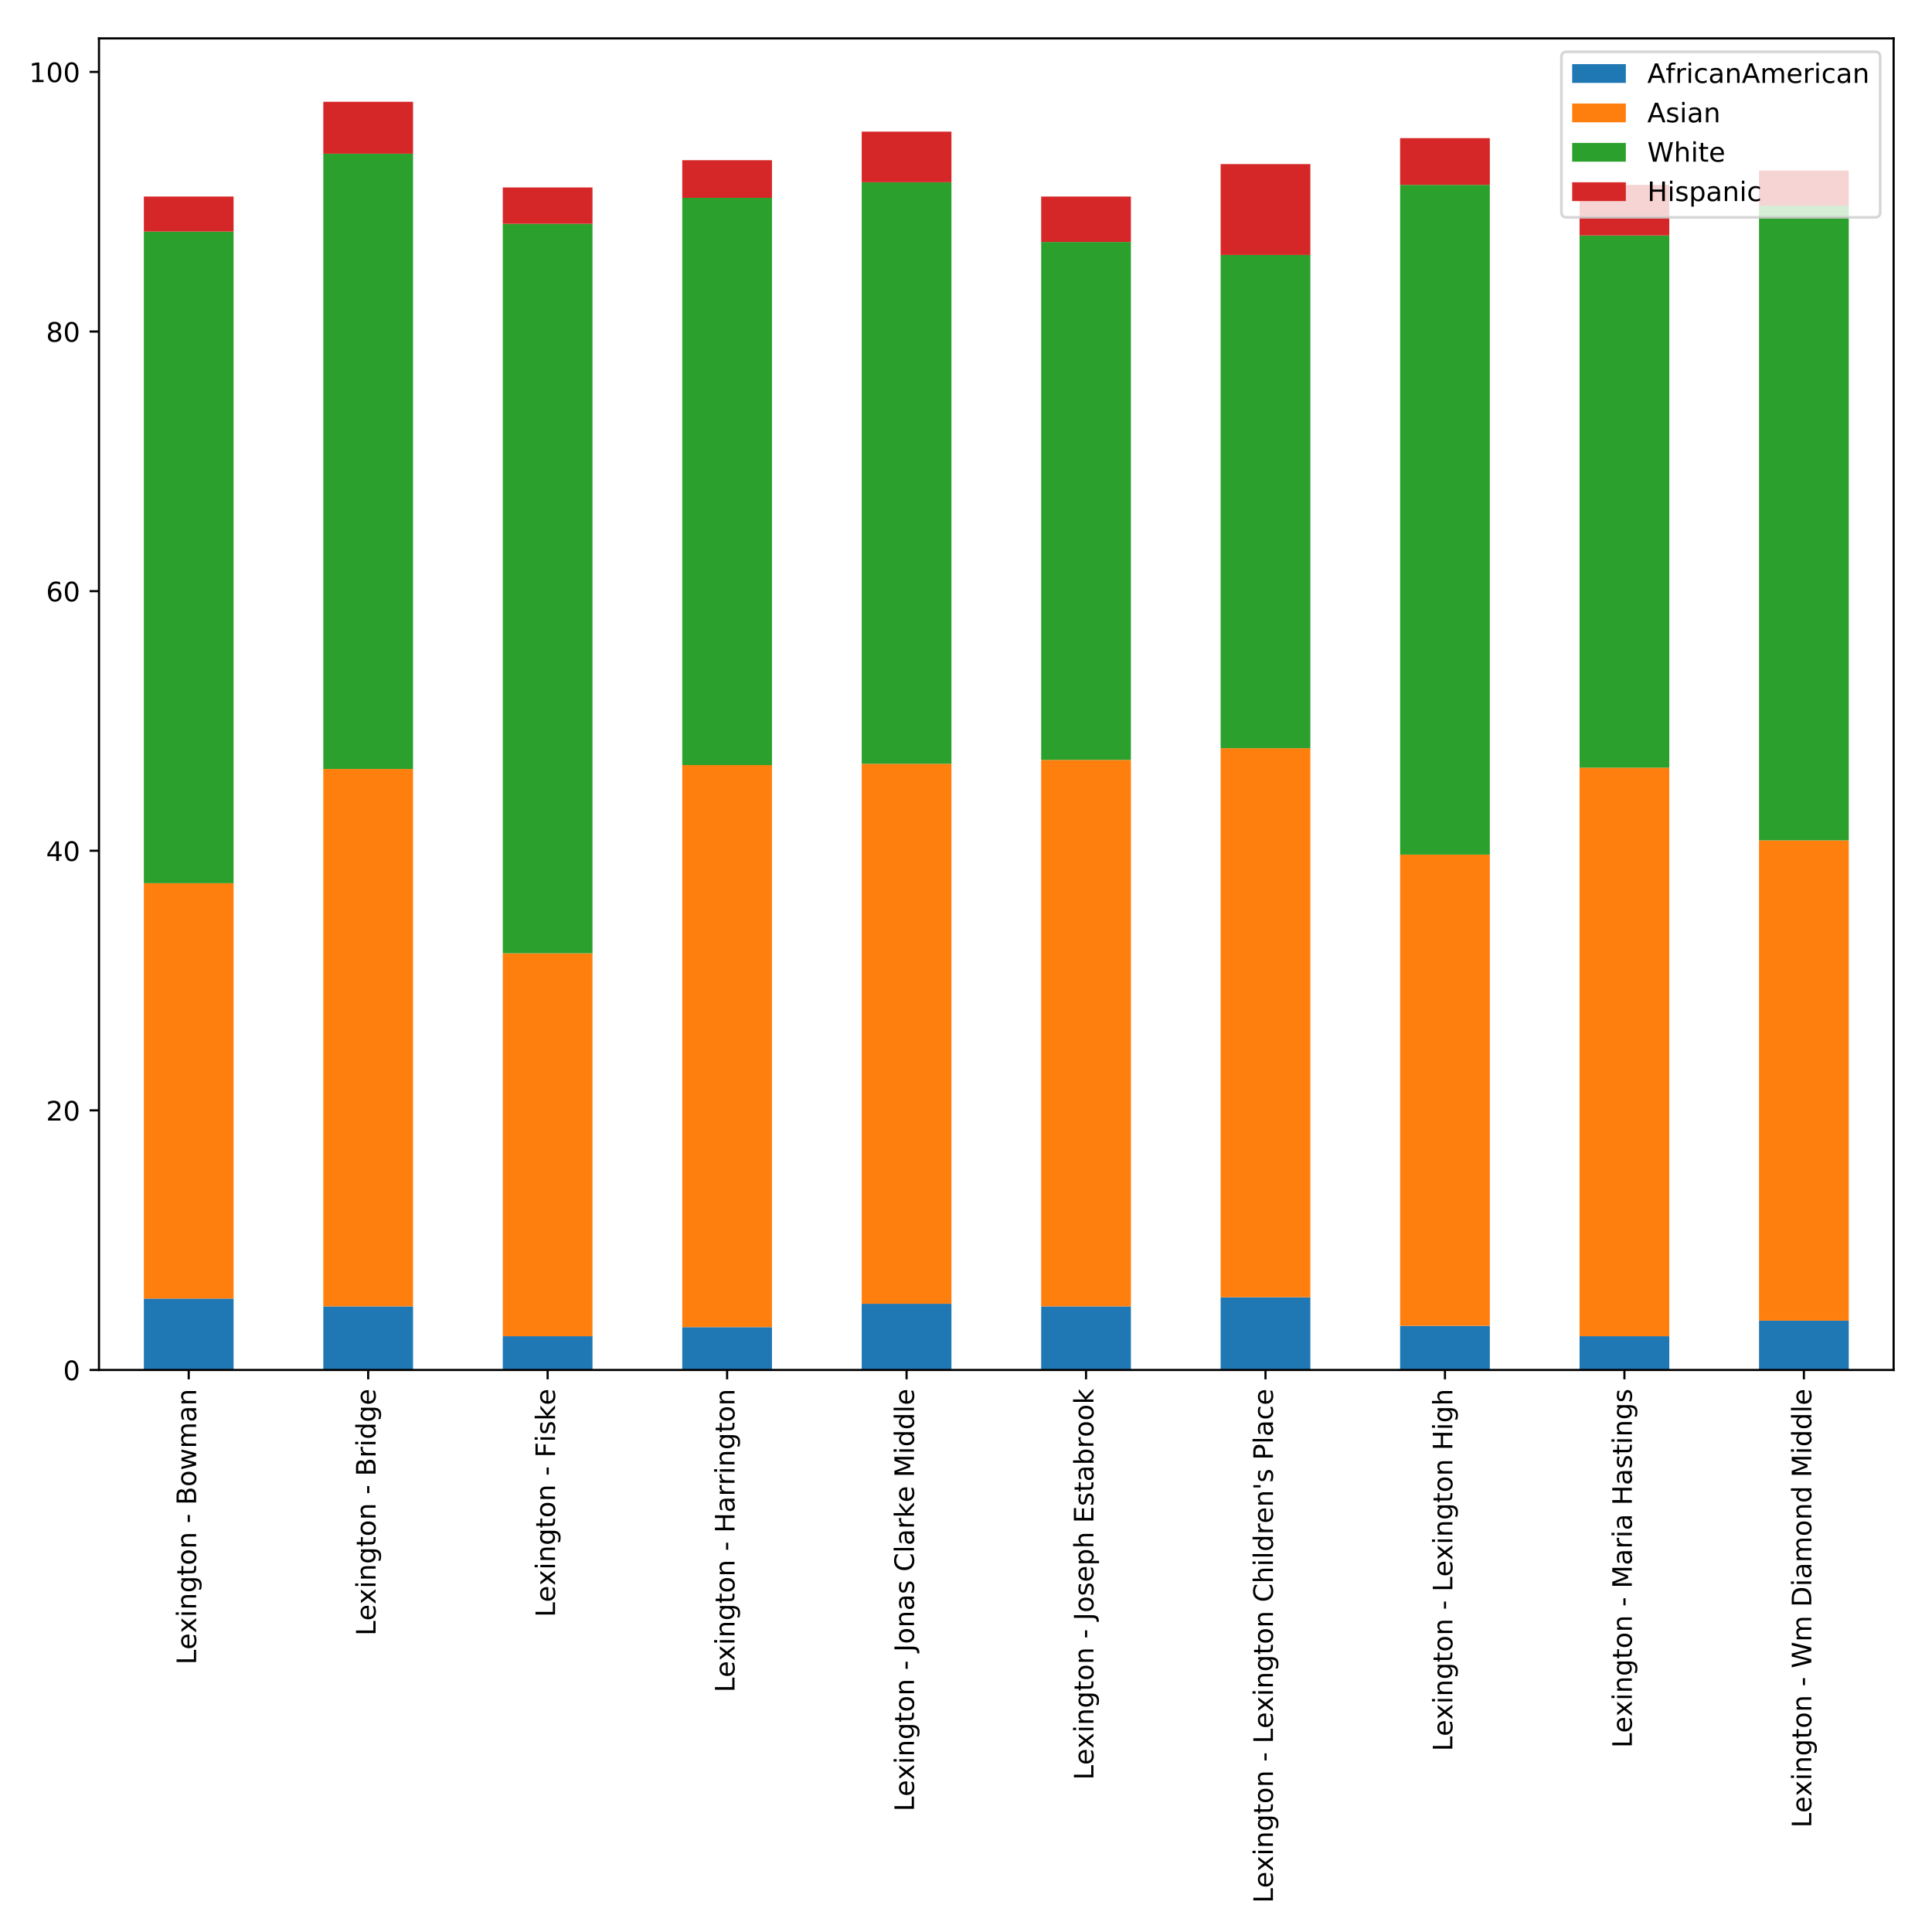 <?xml version="1.0" encoding="utf-8" standalone="no"?>
<!DOCTYPE svg PUBLIC "-//W3C//DTD SVG 1.1//EN"
  "http://www.w3.org/Graphics/SVG/1.1/DTD/svg11.dtd">
<!-- Created with matplotlib (http://matplotlib.org/) -->
<svg height="720pt" version="1.1" viewBox="0 0 720 720" width="720pt" xmlns="http://www.w3.org/2000/svg" xmlns:xlink="http://www.w3.org/1999/xlink">
 <defs>
  <style type="text/css">
*{stroke-linecap:butt;stroke-linejoin:round;}
  </style>
 </defs>
 <g id="figure_1">
  <g id="patch_1">
   <path d="M 0 720 
L 720 720 
L 720 0 
L 0 0 
z
" style="fill:#ffffff;"/>
  </g>
  <g id="axes_1">
   <g id="patch_2">
    <path d="M 36.888 510.548 
L 705.7 510.548 
L 705.7 14.3 
L 36.888 14.3 
z
" style="fill:#ffffff;"/>
   </g>
   <g id="patch_3">
    <path clip-path="url(#p487a355fcb)" d="M 53.608 510.548 
L 87.048 510.548 
L 87.048 483.943 
L 53.608 483.943 
z
" style="fill:#1f77b4;"/>
   </g>
   <g id="patch_4">
    <path clip-path="url(#p487a355fcb)" d="M 120.489 510.548 
L 153.93 510.548 
L 153.93 486.845 
L 120.489 486.845 
z
" style="fill:#1f77b4;"/>
   </g>
   <g id="patch_5">
    <path clip-path="url(#p487a355fcb)" d="M 187.37 510.548 
L 220.811 510.548 
L 220.811 497.971 
L 187.37 497.971 
z
" style="fill:#1f77b4;"/>
   </g>
   <g id="patch_6">
    <path clip-path="url(#p487a355fcb)" d="M 254.252 510.548 
L 287.692 510.548 
L 287.692 494.585 
L 254.252 494.585 
z
" style="fill:#1f77b4;"/>
   </g>
   <g id="patch_7">
    <path clip-path="url(#p487a355fcb)" d="M 321.133 510.548 
L 354.573 510.548 
L 354.573 485.878 
L 321.133 485.878 
z
" style="fill:#1f77b4;"/>
   </g>
   <g id="patch_8">
    <path clip-path="url(#p487a355fcb)" d="M 388.014 510.548 
L 421.455 510.548 
L 421.455 486.845 
L 388.014 486.845 
z
" style="fill:#1f77b4;"/>
   </g>
   <g id="patch_9">
    <path clip-path="url(#p487a355fcb)" d="M 454.895 510.548 
L 488.336 510.548 
L 488.336 483.459 
L 454.895 483.459 
z
" style="fill:#1f77b4;"/>
   </g>
   <g id="patch_10">
    <path clip-path="url(#p487a355fcb)" d="M 521.777 510.548 
L 555.217 510.548 
L 555.217 494.101 
L 521.777 494.101 
z
" style="fill:#1f77b4;"/>
   </g>
   <g id="patch_11">
    <path clip-path="url(#p487a355fcb)" d="M 588.658 510.548 
L 622.098 510.548 
L 622.098 497.971 
L 588.658 497.971 
z
" style="fill:#1f77b4;"/>
   </g>
   <g id="patch_12">
    <path clip-path="url(#p487a355fcb)" d="M 655.539 510.548 
L 688.98 510.548 
L 688.98 492.166 
L 655.539 492.166 
z
" style="fill:#1f77b4;"/>
   </g>
   <g id="patch_13">
    <path clip-path="url(#p487a355fcb)" d="M 53.608 483.943 
L 87.048 483.943 
L 87.048 329.145 
L 53.608 329.145 
z
" style="fill:#ff7f0e;"/>
   </g>
   <g id="patch_14">
    <path clip-path="url(#p487a355fcb)" d="M 120.489 486.845 
L 153.93 486.845 
L 153.93 286.575 
L 120.489 286.575 
z
" style="fill:#ff7f0e;"/>
   </g>
   <g id="patch_15">
    <path clip-path="url(#p487a355fcb)" d="M 187.37 497.971 
L 220.811 497.971 
L 220.811 355.267 
L 187.37 355.267 
z
" style="fill:#ff7f0e;"/>
   </g>
   <g id="patch_16">
    <path clip-path="url(#p487a355fcb)" d="M 254.252 494.585 
L 287.692 494.585 
L 287.692 285.124 
L 254.252 285.124 
z
" style="fill:#ff7f0e;"/>
   </g>
   <g id="patch_17">
    <path clip-path="url(#p487a355fcb)" d="M 321.133 485.878 
L 354.573 485.878 
L 354.573 284.64 
L 321.133 284.64 
z
" style="fill:#ff7f0e;"/>
   </g>
   <g id="patch_18">
    <path clip-path="url(#p487a355fcb)" d="M 388.014 486.845 
L 421.455 486.845 
L 421.455 283.189 
L 388.014 283.189 
z
" style="fill:#ff7f0e;"/>
   </g>
   <g id="patch_19">
    <path clip-path="url(#p487a355fcb)" d="M 454.895 483.459 
L 488.336 483.459 
L 488.336 278.835 
L 454.895 278.835 
z
" style="fill:#ff7f0e;"/>
   </g>
   <g id="patch_20">
    <path clip-path="url(#p487a355fcb)" d="M 521.777 494.101 
L 555.217 494.101 
L 555.217 318.502 
L 521.777 318.502 
z
" style="fill:#ff7f0e;"/>
   </g>
   <g id="patch_21">
    <path clip-path="url(#p487a355fcb)" d="M 588.658 497.971 
L 622.098 497.971 
L 622.098 286.091 
L 588.658 286.091 
z
" style="fill:#ff7f0e;"/>
   </g>
   <g id="patch_22">
    <path clip-path="url(#p487a355fcb)" d="M 655.539 492.166 
L 688.98 492.166 
L 688.98 313.181 
L 655.539 313.181 
z
" style="fill:#ff7f0e;"/>
   </g>
   <g id="patch_23">
    <path clip-path="url(#p487a355fcb)" d="M 53.608 329.145 
L 87.048 329.145 
L 87.048 86.305 
L 53.608 86.305 
z
" style="fill:#2ca02c;"/>
   </g>
   <g id="patch_24">
    <path clip-path="url(#p487a355fcb)" d="M 120.489 286.575 
L 153.93 286.575 
L 153.93 57.281 
L 120.489 57.281 
z
" style="fill:#2ca02c;"/>
   </g>
   <g id="patch_25">
    <path clip-path="url(#p487a355fcb)" d="M 187.37 355.267 
L 220.811 355.267 
L 220.811 83.403 
L 187.37 83.403 
z
" style="fill:#2ca02c;"/>
   </g>
   <g id="patch_26">
    <path clip-path="url(#p487a355fcb)" d="M 254.252 285.124 
L 287.692 285.124 
L 287.692 73.728 
L 254.252 73.728 
z
" style="fill:#2ca02c;"/>
   </g>
   <g id="patch_27">
    <path clip-path="url(#p487a355fcb)" d="M 321.133 284.64 
L 354.573 284.64 
L 354.573 67.923 
L 321.133 67.923 
z
" style="fill:#2ca02c;"/>
   </g>
   <g id="patch_28">
    <path clip-path="url(#p487a355fcb)" d="M 388.014 283.189 
L 421.455 283.189 
L 421.455 90.175 
L 388.014 90.175 
z
" style="fill:#2ca02c;"/>
   </g>
   <g id="patch_29">
    <path clip-path="url(#p487a355fcb)" d="M 454.895 278.835 
L 488.336 278.835 
L 488.336 95.013 
L 454.895 95.013 
z
" style="fill:#2ca02c;"/>
   </g>
   <g id="patch_30">
    <path clip-path="url(#p487a355fcb)" d="M 521.777 318.502 
L 555.217 318.502 
L 555.217 68.89 
L 521.777 68.89 
z
" style="fill:#2ca02c;"/>
   </g>
   <g id="patch_31">
    <path clip-path="url(#p487a355fcb)" d="M 588.658 286.091 
L 622.098 286.091 
L 622.098 87.756 
L 588.658 87.756 
z
" style="fill:#2ca02c;"/>
   </g>
   <g id="patch_32">
    <path clip-path="url(#p487a355fcb)" d="M 655.539 313.181 
L 688.98 313.181 
L 688.98 76.63 
L 655.539 76.63 
z
" style="fill:#2ca02c;"/>
   </g>
   <g id="patch_33">
    <path clip-path="url(#p487a355fcb)" d="M 53.608 86.305 
L 87.048 86.305 
L 87.048 73.244 
L 53.608 73.244 
z
" style="fill:#d62728;"/>
   </g>
   <g id="patch_34">
    <path clip-path="url(#p487a355fcb)" d="M 120.489 57.281 
L 153.93 57.281 
L 153.93 37.931 
L 120.489 37.931 
z
" style="fill:#d62728;"/>
   </g>
   <g id="patch_35">
    <path clip-path="url(#p487a355fcb)" d="M 187.37 83.403 
L 220.811 83.403 
L 220.811 69.858 
L 187.37 69.858 
z
" style="fill:#d62728;"/>
   </g>
   <g id="patch_36">
    <path clip-path="url(#p487a355fcb)" d="M 254.252 73.728 
L 287.692 73.728 
L 287.692 59.699 
L 254.252 59.699 
z
" style="fill:#d62728;"/>
   </g>
   <g id="patch_37">
    <path clip-path="url(#p487a355fcb)" d="M 321.133 67.923 
L 354.573 67.923 
L 354.573 49.057 
L 321.133 49.057 
z
" style="fill:#d62728;"/>
   </g>
   <g id="patch_38">
    <path clip-path="url(#p487a355fcb)" d="M 388.014 90.175 
L 421.455 90.175 
L 421.455 73.244 
L 388.014 73.244 
z
" style="fill:#d62728;"/>
   </g>
   <g id="patch_39">
    <path clip-path="url(#p487a355fcb)" d="M 454.895 95.013 
L 488.336 95.013 
L 488.336 61.151 
L 454.895 61.151 
z
" style="fill:#d62728;"/>
   </g>
   <g id="patch_40">
    <path clip-path="url(#p487a355fcb)" d="M 521.777 68.89 
L 555.217 68.89 
L 555.217 51.476 
L 521.777 51.476 
z
" style="fill:#d62728;"/>
   </g>
   <g id="patch_41">
    <path clip-path="url(#p487a355fcb)" d="M 588.658 87.756 
L 622.098 87.756 
L 622.098 68.89 
L 588.658 68.89 
z
" style="fill:#d62728;"/>
   </g>
   <g id="patch_42">
    <path clip-path="url(#p487a355fcb)" d="M 655.539 76.63 
L 688.98 76.63 
L 688.98 63.569 
L 655.539 63.569 
z
" style="fill:#d62728;"/>
   </g>
   <g id="matplotlib.axis_1">
    <g id="xtick_1">
     <g id="line2d_1">
      <defs>
       <path d="M 0 0 
L 0 3.5 
" id="ma8bb31c184" style="stroke:#000000;stroke-width:0.8;"/>
      </defs>
      <g>
       <use style="stroke:#000000;stroke-width:0.8;" x="70.328" xlink:href="#ma8bb31c184" y="510.548"/>
      </g>
     </g>
     <g id="text_1">
      <!-- Lexington - Bowman -->
      <defs>
       <path d="M 9.812 72.906 
L 19.672 72.906 
L 19.672 8.297 
L 55.172 8.297 
L 55.172 0 
L 9.812 0 
z
" id="DejaVuSans-4c"/>
       <path d="M 56.203 29.594 
L 56.203 25.203 
L 14.891 25.203 
Q 15.484 15.922 20.484 11.062 
Q 25.484 6.203 34.422 6.203 
Q 39.594 6.203 44.453 7.469 
Q 49.312 8.734 54.109 11.281 
L 54.109 2.781 
Q 49.266 0.734 44.188 -0.344 
Q 39.109 -1.422 33.891 -1.422 
Q 20.797 -1.422 13.156 6.188 
Q 5.516 13.812 5.516 26.812 
Q 5.516 40.234 12.766 48.109 
Q 20.016 56 32.328 56 
Q 43.359 56 49.781 48.891 
Q 56.203 41.797 56.203 29.594 
z
M 47.219 32.234 
Q 47.125 39.594 43.094 43.984 
Q 39.062 48.391 32.422 48.391 
Q 24.906 48.391 20.391 44.141 
Q 15.875 39.891 15.188 32.172 
z
" id="DejaVuSans-65"/>
       <path d="M 54.891 54.688 
L 35.109 28.078 
L 55.906 0 
L 45.312 0 
L 29.391 21.484 
L 13.484 0 
L 2.875 0 
L 24.125 28.609 
L 4.688 54.688 
L 15.281 54.688 
L 29.781 35.203 
L 44.281 54.688 
z
" id="DejaVuSans-78"/>
       <path d="M 9.422 54.688 
L 18.406 54.688 
L 18.406 0 
L 9.422 0 
z
M 9.422 75.984 
L 18.406 75.984 
L 18.406 64.594 
L 9.422 64.594 
z
" id="DejaVuSans-69"/>
       <path d="M 54.891 33.016 
L 54.891 0 
L 45.906 0 
L 45.906 32.719 
Q 45.906 40.484 42.875 44.328 
Q 39.844 48.188 33.797 48.188 
Q 26.516 48.188 22.312 43.547 
Q 18.109 38.922 18.109 30.906 
L 18.109 0 
L 9.078 0 
L 9.078 54.688 
L 18.109 54.688 
L 18.109 46.188 
Q 21.344 51.125 25.703 53.562 
Q 30.078 56 35.797 56 
Q 45.219 56 50.047 50.172 
Q 54.891 44.344 54.891 33.016 
z
" id="DejaVuSans-6e"/>
       <path d="M 45.406 27.984 
Q 45.406 37.75 41.375 43.109 
Q 37.359 48.484 30.078 48.484 
Q 22.859 48.484 18.828 43.109 
Q 14.797 37.75 14.797 27.984 
Q 14.797 18.266 18.828 12.891 
Q 22.859 7.516 30.078 7.516 
Q 37.359 7.516 41.375 12.891 
Q 45.406 18.266 45.406 27.984 
z
M 54.391 6.781 
Q 54.391 -7.172 48.188 -13.984 
Q 42 -20.797 29.203 -20.797 
Q 24.469 -20.797 20.266 -20.094 
Q 16.062 -19.391 12.109 -17.922 
L 12.109 -9.188 
Q 16.062 -11.328 19.922 -12.344 
Q 23.781 -13.375 27.781 -13.375 
Q 36.625 -13.375 41.016 -8.766 
Q 45.406 -4.156 45.406 5.172 
L 45.406 9.625 
Q 42.625 4.781 38.281 2.391 
Q 33.938 0 27.875 0 
Q 17.828 0 11.672 7.656 
Q 5.516 15.328 5.516 27.984 
Q 5.516 40.672 11.672 48.328 
Q 17.828 56 27.875 56 
Q 33.938 56 38.281 53.609 
Q 42.625 51.219 45.406 46.391 
L 45.406 54.688 
L 54.391 54.688 
z
" id="DejaVuSans-67"/>
       <path d="M 18.312 70.219 
L 18.312 54.688 
L 36.812 54.688 
L 36.812 47.703 
L 18.312 47.703 
L 18.312 18.016 
Q 18.312 11.328 20.141 9.422 
Q 21.969 7.516 27.594 7.516 
L 36.812 7.516 
L 36.812 0 
L 27.594 0 
Q 17.188 0 13.234 3.875 
Q 9.281 7.766 9.281 18.016 
L 9.281 47.703 
L 2.688 47.703 
L 2.688 54.688 
L 9.281 54.688 
L 9.281 70.219 
z
" id="DejaVuSans-74"/>
       <path d="M 30.609 48.391 
Q 23.391 48.391 19.188 42.75 
Q 14.984 37.109 14.984 27.297 
Q 14.984 17.484 19.156 11.844 
Q 23.344 6.203 30.609 6.203 
Q 37.797 6.203 41.984 11.859 
Q 46.188 17.531 46.188 27.297 
Q 46.188 37.016 41.984 42.703 
Q 37.797 48.391 30.609 48.391 
z
M 30.609 56 
Q 42.328 56 49.016 48.375 
Q 55.719 40.766 55.719 27.297 
Q 55.719 13.875 49.016 6.219 
Q 42.328 -1.422 30.609 -1.422 
Q 18.844 -1.422 12.172 6.219 
Q 5.516 13.875 5.516 27.297 
Q 5.516 40.766 12.172 48.375 
Q 18.844 56 30.609 56 
z
" id="DejaVuSans-6f"/>
       <path id="DejaVuSans-20"/>
       <path d="M 4.891 31.391 
L 31.203 31.391 
L 31.203 23.391 
L 4.891 23.391 
z
" id="DejaVuSans-2d"/>
       <path d="M 19.672 34.812 
L 19.672 8.109 
L 35.5 8.109 
Q 43.453 8.109 47.281 11.406 
Q 51.125 14.703 51.125 21.484 
Q 51.125 28.328 47.281 31.562 
Q 43.453 34.812 35.5 34.812 
z
M 19.672 64.797 
L 19.672 42.828 
L 34.281 42.828 
Q 41.5 42.828 45.031 45.531 
Q 48.578 48.25 48.578 53.812 
Q 48.578 59.328 45.031 62.062 
Q 41.5 64.797 34.281 64.797 
z
M 9.812 72.906 
L 35.016 72.906 
Q 46.297 72.906 52.391 68.219 
Q 58.5 63.531 58.5 54.891 
Q 58.5 48.188 55.375 44.234 
Q 52.25 40.281 46.188 39.312 
Q 53.469 37.75 57.5 32.781 
Q 61.531 27.828 61.531 20.406 
Q 61.531 10.641 54.891 5.312 
Q 48.25 0 35.984 0 
L 9.812 0 
z
" id="DejaVuSans-42"/>
       <path d="M 4.203 54.688 
L 13.188 54.688 
L 24.422 12.016 
L 35.594 54.688 
L 46.188 54.688 
L 57.422 12.016 
L 68.609 54.688 
L 77.594 54.688 
L 63.281 0 
L 52.688 0 
L 40.922 44.828 
L 29.109 0 
L 18.5 0 
z
" id="DejaVuSans-77"/>
       <path d="M 52 44.188 
Q 55.375 50.25 60.062 53.125 
Q 64.75 56 71.094 56 
Q 79.641 56 84.281 50.016 
Q 88.922 44.047 88.922 33.016 
L 88.922 0 
L 79.891 0 
L 79.891 32.719 
Q 79.891 40.578 77.094 44.375 
Q 74.312 48.188 68.609 48.188 
Q 61.625 48.188 57.562 43.547 
Q 53.516 38.922 53.516 30.906 
L 53.516 0 
L 44.484 0 
L 44.484 32.719 
Q 44.484 40.625 41.703 44.406 
Q 38.922 48.188 33.109 48.188 
Q 26.219 48.188 22.156 43.531 
Q 18.109 38.875 18.109 30.906 
L 18.109 0 
L 9.078 0 
L 9.078 54.688 
L 18.109 54.688 
L 18.109 46.188 
Q 21.188 51.219 25.484 53.609 
Q 29.781 56 35.688 56 
Q 41.656 56 45.828 52.969 
Q 50 49.953 52 44.188 
z
" id="DejaVuSans-6d"/>
       <path d="M 34.281 27.484 
Q 23.391 27.484 19.188 25 
Q 14.984 22.516 14.984 16.5 
Q 14.984 11.719 18.141 8.906 
Q 21.297 6.109 26.703 6.109 
Q 34.188 6.109 38.703 11.406 
Q 43.219 16.703 43.219 25.484 
L 43.219 27.484 
z
M 52.203 31.203 
L 52.203 0 
L 43.219 0 
L 43.219 8.297 
Q 40.141 3.328 35.547 0.953 
Q 30.953 -1.422 24.312 -1.422 
Q 15.922 -1.422 10.953 3.297 
Q 6 8.016 6 15.922 
Q 6 25.141 12.172 29.828 
Q 18.359 34.516 30.609 34.516 
L 43.219 34.516 
L 43.219 35.406 
Q 43.219 41.609 39.141 45 
Q 35.062 48.391 27.688 48.391 
Q 23 48.391 18.547 47.266 
Q 14.109 46.141 10.016 43.891 
L 10.016 52.203 
Q 14.938 54.109 19.578 55.047 
Q 24.219 56 28.609 56 
Q 40.484 56 46.344 49.844 
Q 52.203 43.703 52.203 31.203 
z
" id="DejaVuSans-61"/>
      </defs>
      <g transform="translate(73.088 620.358)rotate(-90)scale(0.1 -0.1)">
       <use xlink:href="#DejaVuSans-4c"/>
       <use x="55.697" xlink:href="#DejaVuSans-65"/>
       <use x="117.205" xlink:href="#DejaVuSans-78"/>
       <use x="176.385" xlink:href="#DejaVuSans-69"/>
       <use x="204.168" xlink:href="#DejaVuSans-6e"/>
       <use x="267.547" xlink:href="#DejaVuSans-67"/>
       <use x="331.023" xlink:href="#DejaVuSans-74"/>
       <use x="370.232" xlink:href="#DejaVuSans-6f"/>
       <use x="431.414" xlink:href="#DejaVuSans-6e"/>
       <use x="494.793" xlink:href="#DejaVuSans-20"/>
       <use x="526.58" xlink:href="#DejaVuSans-2d"/>
       <use x="562.664" xlink:href="#DejaVuSans-20"/>
       <use x="594.451" xlink:href="#DejaVuSans-42"/>
       <use x="663.055" xlink:href="#DejaVuSans-6f"/>
       <use x="724.236" xlink:href="#DejaVuSans-77"/>
       <use x="806.023" xlink:href="#DejaVuSans-6d"/>
       <use x="903.436" xlink:href="#DejaVuSans-61"/>
       <use x="964.715" xlink:href="#DejaVuSans-6e"/>
      </g>
     </g>
    </g>
    <g id="xtick_2">
     <g id="line2d_2">
      <g>
       <use style="stroke:#000000;stroke-width:0.8;" x="137.209" xlink:href="#ma8bb31c184" y="510.548"/>
      </g>
     </g>
     <g id="text_2">
      <!-- Lexington - Bridge -->
      <defs>
       <path d="M 41.109 46.297 
Q 39.594 47.172 37.812 47.578 
Q 36.031 48 33.891 48 
Q 26.266 48 22.188 43.047 
Q 18.109 38.094 18.109 28.812 
L 18.109 0 
L 9.078 0 
L 9.078 54.688 
L 18.109 54.688 
L 18.109 46.188 
Q 20.953 51.172 25.484 53.578 
Q 30.031 56 36.531 56 
Q 37.453 56 38.578 55.875 
Q 39.703 55.766 41.062 55.516 
z
" id="DejaVuSans-72"/>
       <path d="M 45.406 46.391 
L 45.406 75.984 
L 54.391 75.984 
L 54.391 0 
L 45.406 0 
L 45.406 8.203 
Q 42.578 3.328 38.25 0.953 
Q 33.938 -1.422 27.875 -1.422 
Q 17.969 -1.422 11.734 6.484 
Q 5.516 14.406 5.516 27.297 
Q 5.516 40.188 11.734 48.094 
Q 17.969 56 27.875 56 
Q 33.938 56 38.25 53.625 
Q 42.578 51.266 45.406 46.391 
z
M 14.797 27.297 
Q 14.797 17.391 18.875 11.75 
Q 22.953 6.109 30.078 6.109 
Q 37.203 6.109 41.297 11.75 
Q 45.406 17.391 45.406 27.297 
Q 45.406 37.203 41.297 42.844 
Q 37.203 48.484 30.078 48.484 
Q 22.953 48.484 18.875 42.844 
Q 14.797 37.203 14.797 27.297 
z
" id="DejaVuSans-64"/>
      </defs>
      <g transform="translate(139.969 609.594)rotate(-90)scale(0.1 -0.1)">
       <use xlink:href="#DejaVuSans-4c"/>
       <use x="55.697" xlink:href="#DejaVuSans-65"/>
       <use x="117.205" xlink:href="#DejaVuSans-78"/>
       <use x="176.385" xlink:href="#DejaVuSans-69"/>
       <use x="204.168" xlink:href="#DejaVuSans-6e"/>
       <use x="267.547" xlink:href="#DejaVuSans-67"/>
       <use x="331.023" xlink:href="#DejaVuSans-74"/>
       <use x="370.232" xlink:href="#DejaVuSans-6f"/>
       <use x="431.414" xlink:href="#DejaVuSans-6e"/>
       <use x="494.793" xlink:href="#DejaVuSans-20"/>
       <use x="526.58" xlink:href="#DejaVuSans-2d"/>
       <use x="562.664" xlink:href="#DejaVuSans-20"/>
       <use x="594.451" xlink:href="#DejaVuSans-42"/>
       <use x="663.055" xlink:href="#DejaVuSans-72"/>
       <use x="704.168" xlink:href="#DejaVuSans-69"/>
       <use x="731.951" xlink:href="#DejaVuSans-64"/>
       <use x="795.428" xlink:href="#DejaVuSans-67"/>
       <use x="858.904" xlink:href="#DejaVuSans-65"/>
      </g>
     </g>
    </g>
    <g id="xtick_3">
     <g id="line2d_3">
      <g>
       <use style="stroke:#000000;stroke-width:0.8;" x="204.091" xlink:href="#ma8bb31c184" y="510.548"/>
      </g>
     </g>
     <g id="text_3">
      <!-- Lexington - Fiske -->
      <defs>
       <path d="M 9.812 72.906 
L 51.703 72.906 
L 51.703 64.594 
L 19.672 64.594 
L 19.672 43.109 
L 48.578 43.109 
L 48.578 34.812 
L 19.672 34.812 
L 19.672 0 
L 9.812 0 
z
" id="DejaVuSans-46"/>
       <path d="M 44.281 53.078 
L 44.281 44.578 
Q 40.484 46.531 36.375 47.5 
Q 32.281 48.484 27.875 48.484 
Q 21.188 48.484 17.844 46.438 
Q 14.5 44.391 14.5 40.281 
Q 14.5 37.156 16.891 35.375 
Q 19.281 33.594 26.516 31.984 
L 29.594 31.297 
Q 39.156 29.25 43.188 25.516 
Q 47.219 21.781 47.219 15.094 
Q 47.219 7.469 41.188 3.016 
Q 35.156 -1.422 24.609 -1.422 
Q 20.219 -1.422 15.453 -0.562 
Q 10.688 0.297 5.422 2 
L 5.422 11.281 
Q 10.406 8.688 15.234 7.391 
Q 20.062 6.109 24.812 6.109 
Q 31.156 6.109 34.562 8.281 
Q 37.984 10.453 37.984 14.406 
Q 37.984 18.062 35.516 20.016 
Q 33.062 21.969 24.703 23.781 
L 21.578 24.516 
Q 13.234 26.266 9.516 29.906 
Q 5.812 33.547 5.812 39.891 
Q 5.812 47.609 11.281 51.797 
Q 16.75 56 26.812 56 
Q 31.781 56 36.172 55.266 
Q 40.578 54.547 44.281 53.078 
z
" id="DejaVuSans-73"/>
       <path d="M 9.078 75.984 
L 18.109 75.984 
L 18.109 31.109 
L 44.922 54.688 
L 56.391 54.688 
L 27.391 29.109 
L 57.625 0 
L 45.906 0 
L 18.109 26.703 
L 18.109 0 
L 9.078 0 
z
" id="DejaVuSans-6b"/>
      </defs>
      <g transform="translate(206.85 602.661)rotate(-90)scale(0.1 -0.1)">
       <use xlink:href="#DejaVuSans-4c"/>
       <use x="55.697" xlink:href="#DejaVuSans-65"/>
       <use x="117.205" xlink:href="#DejaVuSans-78"/>
       <use x="176.385" xlink:href="#DejaVuSans-69"/>
       <use x="204.168" xlink:href="#DejaVuSans-6e"/>
       <use x="267.547" xlink:href="#DejaVuSans-67"/>
       <use x="331.023" xlink:href="#DejaVuSans-74"/>
       <use x="370.232" xlink:href="#DejaVuSans-6f"/>
       <use x="431.414" xlink:href="#DejaVuSans-6e"/>
       <use x="494.793" xlink:href="#DejaVuSans-20"/>
       <use x="526.58" xlink:href="#DejaVuSans-2d"/>
       <use x="562.664" xlink:href="#DejaVuSans-20"/>
       <use x="594.451" xlink:href="#DejaVuSans-46"/>
       <use x="651.861" xlink:href="#DejaVuSans-69"/>
       <use x="679.645" xlink:href="#DejaVuSans-73"/>
       <use x="731.744" xlink:href="#DejaVuSans-6b"/>
       <use x="789.607" xlink:href="#DejaVuSans-65"/>
      </g>
     </g>
    </g>
    <g id="xtick_4">
     <g id="line2d_4">
      <g>
       <use style="stroke:#000000;stroke-width:0.8;" x="270.972" xlink:href="#ma8bb31c184" y="510.548"/>
      </g>
     </g>
     <g id="text_4">
      <!-- Lexington - Harrington -->
      <defs>
       <path d="M 9.812 72.906 
L 19.672 72.906 
L 19.672 43.016 
L 55.516 43.016 
L 55.516 72.906 
L 65.375 72.906 
L 65.375 0 
L 55.516 0 
L 55.516 34.719 
L 19.672 34.719 
L 19.672 0 
L 9.812 0 
z
" id="DejaVuSans-48"/>
      </defs>
      <g transform="translate(273.731 630.703)rotate(-90)scale(0.1 -0.1)">
       <use xlink:href="#DejaVuSans-4c"/>
       <use x="55.697" xlink:href="#DejaVuSans-65"/>
       <use x="117.205" xlink:href="#DejaVuSans-78"/>
       <use x="176.385" xlink:href="#DejaVuSans-69"/>
       <use x="204.168" xlink:href="#DejaVuSans-6e"/>
       <use x="267.547" xlink:href="#DejaVuSans-67"/>
       <use x="331.023" xlink:href="#DejaVuSans-74"/>
       <use x="370.232" xlink:href="#DejaVuSans-6f"/>
       <use x="431.414" xlink:href="#DejaVuSans-6e"/>
       <use x="494.793" xlink:href="#DejaVuSans-20"/>
       <use x="526.58" xlink:href="#DejaVuSans-2d"/>
       <use x="562.664" xlink:href="#DejaVuSans-20"/>
       <use x="594.451" xlink:href="#DejaVuSans-48"/>
       <use x="669.646" xlink:href="#DejaVuSans-61"/>
       <use x="730.926" xlink:href="#DejaVuSans-72"/>
       <use x="772.023" xlink:href="#DejaVuSans-72"/>
       <use x="813.137" xlink:href="#DejaVuSans-69"/>
       <use x="840.92" xlink:href="#DejaVuSans-6e"/>
       <use x="904.299" xlink:href="#DejaVuSans-67"/>
       <use x="967.775" xlink:href="#DejaVuSans-74"/>
       <use x="1006.984" xlink:href="#DejaVuSans-6f"/>
       <use x="1068.166" xlink:href="#DejaVuSans-6e"/>
      </g>
     </g>
    </g>
    <g id="xtick_5">
     <g id="line2d_5">
      <g>
       <use style="stroke:#000000;stroke-width:0.8;" x="337.853" xlink:href="#ma8bb31c184" y="510.548"/>
      </g>
     </g>
     <g id="text_5">
      <!-- Lexington - Jonas Clarke Middle -->
      <defs>
       <path d="M 9.812 72.906 
L 19.672 72.906 
L 19.672 5.078 
Q 19.672 -8.109 14.672 -14.062 
Q 9.672 -20.016 -1.422 -20.016 
L -5.172 -20.016 
L -5.172 -11.719 
L -2.094 -11.719 
Q 4.438 -11.719 7.125 -8.047 
Q 9.812 -4.391 9.812 5.078 
z
" id="DejaVuSans-4a"/>
       <path d="M 64.406 67.281 
L 64.406 56.891 
Q 59.422 61.531 53.781 63.812 
Q 48.141 66.109 41.797 66.109 
Q 29.297 66.109 22.656 58.469 
Q 16.016 50.828 16.016 36.375 
Q 16.016 21.969 22.656 14.328 
Q 29.297 6.688 41.797 6.688 
Q 48.141 6.688 53.781 8.984 
Q 59.422 11.281 64.406 15.922 
L 64.406 5.609 
Q 59.234 2.094 53.438 0.328 
Q 47.656 -1.422 41.219 -1.422 
Q 24.656 -1.422 15.125 8.703 
Q 5.609 18.844 5.609 36.375 
Q 5.609 53.953 15.125 64.078 
Q 24.656 74.219 41.219 74.219 
Q 47.75 74.219 53.531 72.484 
Q 59.328 70.75 64.406 67.281 
z
" id="DejaVuSans-43"/>
       <path d="M 9.422 75.984 
L 18.406 75.984 
L 18.406 0 
L 9.422 0 
z
" id="DejaVuSans-6c"/>
       <path d="M 9.812 72.906 
L 24.516 72.906 
L 43.109 23.297 
L 61.812 72.906 
L 76.516 72.906 
L 76.516 0 
L 66.891 0 
L 66.891 64.016 
L 48.094 14.016 
L 38.188 14.016 
L 19.391 64.016 
L 19.391 0 
L 9.812 0 
z
" id="DejaVuSans-4d"/>
      </defs>
      <g transform="translate(340.613 675.067)rotate(-90)scale(0.1 -0.1)">
       <use xlink:href="#DejaVuSans-4c"/>
       <use x="55.697" xlink:href="#DejaVuSans-65"/>
       <use x="117.205" xlink:href="#DejaVuSans-78"/>
       <use x="176.385" xlink:href="#DejaVuSans-69"/>
       <use x="204.168" xlink:href="#DejaVuSans-6e"/>
       <use x="267.547" xlink:href="#DejaVuSans-67"/>
       <use x="331.023" xlink:href="#DejaVuSans-74"/>
       <use x="370.232" xlink:href="#DejaVuSans-6f"/>
       <use x="431.414" xlink:href="#DejaVuSans-6e"/>
       <use x="494.793" xlink:href="#DejaVuSans-20"/>
       <use x="526.58" xlink:href="#DejaVuSans-2d"/>
       <use x="562.664" xlink:href="#DejaVuSans-20"/>
       <use x="594.451" xlink:href="#DejaVuSans-4a"/>
       <use x="623.943" xlink:href="#DejaVuSans-6f"/>
       <use x="685.125" xlink:href="#DejaVuSans-6e"/>
       <use x="748.504" xlink:href="#DejaVuSans-61"/>
       <use x="809.783" xlink:href="#DejaVuSans-73"/>
       <use x="861.883" xlink:href="#DejaVuSans-20"/>
       <use x="893.67" xlink:href="#DejaVuSans-43"/>
       <use x="963.494" xlink:href="#DejaVuSans-6c"/>
       <use x="991.277" xlink:href="#DejaVuSans-61"/>
       <use x="1052.557" xlink:href="#DejaVuSans-72"/>
       <use x="1093.67" xlink:href="#DejaVuSans-6b"/>
       <use x="1151.533" xlink:href="#DejaVuSans-65"/>
       <use x="1213.057" xlink:href="#DejaVuSans-20"/>
       <use x="1244.844" xlink:href="#DejaVuSans-4d"/>
       <use x="1331.123" xlink:href="#DejaVuSans-69"/>
       <use x="1358.906" xlink:href="#DejaVuSans-64"/>
       <use x="1422.383" xlink:href="#DejaVuSans-64"/>
       <use x="1485.859" xlink:href="#DejaVuSans-6c"/>
       <use x="1513.643" xlink:href="#DejaVuSans-65"/>
      </g>
     </g>
    </g>
    <g id="xtick_6">
     <g id="line2d_6">
      <g>
       <use style="stroke:#000000;stroke-width:0.8;" x="404.734" xlink:href="#ma8bb31c184" y="510.548"/>
      </g>
     </g>
     <g id="text_6">
      <!-- Lexington - Joseph Estabrook -->
      <defs>
       <path d="M 18.109 8.203 
L 18.109 -20.797 
L 9.078 -20.797 
L 9.078 54.688 
L 18.109 54.688 
L 18.109 46.391 
Q 20.953 51.266 25.266 53.625 
Q 29.594 56 35.594 56 
Q 45.562 56 51.781 48.094 
Q 58.016 40.188 58.016 27.297 
Q 58.016 14.406 51.781 6.484 
Q 45.562 -1.422 35.594 -1.422 
Q 29.594 -1.422 25.266 0.953 
Q 20.953 3.328 18.109 8.203 
z
M 48.688 27.297 
Q 48.688 37.203 44.609 42.844 
Q 40.531 48.484 33.406 48.484 
Q 26.266 48.484 22.188 42.844 
Q 18.109 37.203 18.109 27.297 
Q 18.109 17.391 22.188 11.75 
Q 26.266 6.109 33.406 6.109 
Q 40.531 6.109 44.609 11.75 
Q 48.688 17.391 48.688 27.297 
z
" id="DejaVuSans-70"/>
       <path d="M 54.891 33.016 
L 54.891 0 
L 45.906 0 
L 45.906 32.719 
Q 45.906 40.484 42.875 44.328 
Q 39.844 48.188 33.797 48.188 
Q 26.516 48.188 22.312 43.547 
Q 18.109 38.922 18.109 30.906 
L 18.109 0 
L 9.078 0 
L 9.078 75.984 
L 18.109 75.984 
L 18.109 46.188 
Q 21.344 51.125 25.703 53.562 
Q 30.078 56 35.797 56 
Q 45.219 56 50.047 50.172 
Q 54.891 44.344 54.891 33.016 
z
" id="DejaVuSans-68"/>
       <path d="M 9.812 72.906 
L 55.906 72.906 
L 55.906 64.594 
L 19.672 64.594 
L 19.672 43.016 
L 54.391 43.016 
L 54.391 34.719 
L 19.672 34.719 
L 19.672 8.297 
L 56.781 8.297 
L 56.781 0 
L 9.812 0 
z
" id="DejaVuSans-45"/>
       <path d="M 48.688 27.297 
Q 48.688 37.203 44.609 42.844 
Q 40.531 48.484 33.406 48.484 
Q 26.266 48.484 22.188 42.844 
Q 18.109 37.203 18.109 27.297 
Q 18.109 17.391 22.188 11.75 
Q 26.266 6.109 33.406 6.109 
Q 40.531 6.109 44.609 11.75 
Q 48.688 17.391 48.688 27.297 
z
M 18.109 46.391 
Q 20.953 51.266 25.266 53.625 
Q 29.594 56 35.594 56 
Q 45.562 56 51.781 48.094 
Q 58.016 40.188 58.016 27.297 
Q 58.016 14.406 51.781 6.484 
Q 45.562 -1.422 35.594 -1.422 
Q 29.594 -1.422 25.266 0.953 
Q 20.953 3.328 18.109 8.203 
L 18.109 0 
L 9.078 0 
L 9.078 75.984 
L 18.109 75.984 
z
" id="DejaVuSans-62"/>
      </defs>
      <g transform="translate(407.494 663.35)rotate(-90)scale(0.1 -0.1)">
       <use xlink:href="#DejaVuSans-4c"/>
       <use x="55.697" xlink:href="#DejaVuSans-65"/>
       <use x="117.205" xlink:href="#DejaVuSans-78"/>
       <use x="176.385" xlink:href="#DejaVuSans-69"/>
       <use x="204.168" xlink:href="#DejaVuSans-6e"/>
       <use x="267.547" xlink:href="#DejaVuSans-67"/>
       <use x="331.023" xlink:href="#DejaVuSans-74"/>
       <use x="370.232" xlink:href="#DejaVuSans-6f"/>
       <use x="431.414" xlink:href="#DejaVuSans-6e"/>
       <use x="494.793" xlink:href="#DejaVuSans-20"/>
       <use x="526.58" xlink:href="#DejaVuSans-2d"/>
       <use x="562.664" xlink:href="#DejaVuSans-20"/>
       <use x="594.451" xlink:href="#DejaVuSans-4a"/>
       <use x="623.943" xlink:href="#DejaVuSans-6f"/>
       <use x="685.125" xlink:href="#DejaVuSans-73"/>
       <use x="737.225" xlink:href="#DejaVuSans-65"/>
       <use x="798.748" xlink:href="#DejaVuSans-70"/>
       <use x="862.225" xlink:href="#DejaVuSans-68"/>
       <use x="925.604" xlink:href="#DejaVuSans-20"/>
       <use x="957.391" xlink:href="#DejaVuSans-45"/>
       <use x="1020.574" xlink:href="#DejaVuSans-73"/>
       <use x="1072.674" xlink:href="#DejaVuSans-74"/>
       <use x="1111.883" xlink:href="#DejaVuSans-61"/>
       <use x="1173.162" xlink:href="#DejaVuSans-62"/>
       <use x="1236.639" xlink:href="#DejaVuSans-72"/>
       <use x="1277.721" xlink:href="#DejaVuSans-6f"/>
       <use x="1338.902" xlink:href="#DejaVuSans-6f"/>
       <use x="1400.084" xlink:href="#DejaVuSans-6b"/>
      </g>
     </g>
    </g>
    <g id="xtick_7">
     <g id="line2d_7">
      <g>
       <use style="stroke:#000000;stroke-width:0.8;" x="471.616" xlink:href="#ma8bb31c184" y="510.548"/>
      </g>
     </g>
     <g id="text_7">
      <!-- Lexington - Lexington Children's Place -->
      <defs>
       <path d="M 17.922 72.906 
L 17.922 45.797 
L 9.625 45.797 
L 9.625 72.906 
z
" id="DejaVuSans-27"/>
       <path d="M 19.672 64.797 
L 19.672 37.406 
L 32.078 37.406 
Q 38.969 37.406 42.719 40.969 
Q 46.484 44.531 46.484 51.125 
Q 46.484 57.672 42.719 61.234 
Q 38.969 64.797 32.078 64.797 
z
M 9.812 72.906 
L 32.078 72.906 
Q 44.344 72.906 50.609 67.359 
Q 56.891 61.812 56.891 51.125 
Q 56.891 40.328 50.609 34.812 
Q 44.344 29.297 32.078 29.297 
L 19.672 29.297 
L 19.672 0 
L 9.812 0 
z
" id="DejaVuSans-50"/>
       <path d="M 48.781 52.594 
L 48.781 44.188 
Q 44.969 46.297 41.141 47.344 
Q 37.312 48.391 33.406 48.391 
Q 24.656 48.391 19.812 42.844 
Q 14.984 37.312 14.984 27.297 
Q 14.984 17.281 19.812 11.734 
Q 24.656 6.203 33.406 6.203 
Q 37.312 6.203 41.141 7.25 
Q 44.969 8.297 48.781 10.406 
L 48.781 2.094 
Q 45.016 0.344 40.984 -0.531 
Q 36.969 -1.422 32.422 -1.422 
Q 20.062 -1.422 12.781 6.344 
Q 5.516 14.109 5.516 27.297 
Q 5.516 40.672 12.859 48.328 
Q 20.219 56 33.016 56 
Q 37.156 56 41.109 55.141 
Q 45.062 54.297 48.781 52.594 
z
" id="DejaVuSans-63"/>
      </defs>
      <g transform="translate(474.375 709.2)rotate(-90)scale(0.1 -0.1)">
       <use xlink:href="#DejaVuSans-4c"/>
       <use x="55.697" xlink:href="#DejaVuSans-65"/>
       <use x="117.205" xlink:href="#DejaVuSans-78"/>
       <use x="176.385" xlink:href="#DejaVuSans-69"/>
       <use x="204.168" xlink:href="#DejaVuSans-6e"/>
       <use x="267.547" xlink:href="#DejaVuSans-67"/>
       <use x="331.023" xlink:href="#DejaVuSans-74"/>
       <use x="370.232" xlink:href="#DejaVuSans-6f"/>
       <use x="431.414" xlink:href="#DejaVuSans-6e"/>
       <use x="494.793" xlink:href="#DejaVuSans-20"/>
       <use x="526.58" xlink:href="#DejaVuSans-2d"/>
       <use x="562.664" xlink:href="#DejaVuSans-20"/>
       <use x="594.451" xlink:href="#DejaVuSans-4c"/>
       <use x="650.148" xlink:href="#DejaVuSans-65"/>
       <use x="711.656" xlink:href="#DejaVuSans-78"/>
       <use x="770.836" xlink:href="#DejaVuSans-69"/>
       <use x="798.619" xlink:href="#DejaVuSans-6e"/>
       <use x="861.998" xlink:href="#DejaVuSans-67"/>
       <use x="925.475" xlink:href="#DejaVuSans-74"/>
       <use x="964.684" xlink:href="#DejaVuSans-6f"/>
       <use x="1025.865" xlink:href="#DejaVuSans-6e"/>
       <use x="1089.244" xlink:href="#DejaVuSans-20"/>
       <use x="1121.031" xlink:href="#DejaVuSans-43"/>
       <use x="1190.855" xlink:href="#DejaVuSans-68"/>
       <use x="1254.234" xlink:href="#DejaVuSans-69"/>
       <use x="1282.018" xlink:href="#DejaVuSans-6c"/>
       <use x="1309.801" xlink:href="#DejaVuSans-64"/>
       <use x="1373.277" xlink:href="#DejaVuSans-72"/>
       <use x="1414.359" xlink:href="#DejaVuSans-65"/>
       <use x="1475.883" xlink:href="#DejaVuSans-6e"/>
       <use x="1539.262" xlink:href="#DejaVuSans-27"/>
       <use x="1566.752" xlink:href="#DejaVuSans-73"/>
       <use x="1618.852" xlink:href="#DejaVuSans-20"/>
       <use x="1650.639" xlink:href="#DejaVuSans-50"/>
       <use x="1710.941" xlink:href="#DejaVuSans-6c"/>
       <use x="1738.725" xlink:href="#DejaVuSans-61"/>
       <use x="1800.004" xlink:href="#DejaVuSans-63"/>
       <use x="1854.984" xlink:href="#DejaVuSans-65"/>
      </g>
     </g>
    </g>
    <g id="xtick_8">
     <g id="line2d_8">
      <g>
       <use style="stroke:#000000;stroke-width:0.8;" x="538.497" xlink:href="#ma8bb31c184" y="510.548"/>
      </g>
     </g>
     <g id="text_8">
      <!-- Lexington - Lexington High -->
      <g transform="translate(541.256 652.638)rotate(-90)scale(0.1 -0.1)">
       <use xlink:href="#DejaVuSans-4c"/>
       <use x="55.697" xlink:href="#DejaVuSans-65"/>
       <use x="117.205" xlink:href="#DejaVuSans-78"/>
       <use x="176.385" xlink:href="#DejaVuSans-69"/>
       <use x="204.168" xlink:href="#DejaVuSans-6e"/>
       <use x="267.547" xlink:href="#DejaVuSans-67"/>
       <use x="331.023" xlink:href="#DejaVuSans-74"/>
       <use x="370.232" xlink:href="#DejaVuSans-6f"/>
       <use x="431.414" xlink:href="#DejaVuSans-6e"/>
       <use x="494.793" xlink:href="#DejaVuSans-20"/>
       <use x="526.58" xlink:href="#DejaVuSans-2d"/>
       <use x="562.664" xlink:href="#DejaVuSans-20"/>
       <use x="594.451" xlink:href="#DejaVuSans-4c"/>
       <use x="650.148" xlink:href="#DejaVuSans-65"/>
       <use x="711.656" xlink:href="#DejaVuSans-78"/>
       <use x="770.836" xlink:href="#DejaVuSans-69"/>
       <use x="798.619" xlink:href="#DejaVuSans-6e"/>
       <use x="861.998" xlink:href="#DejaVuSans-67"/>
       <use x="925.475" xlink:href="#DejaVuSans-74"/>
       <use x="964.684" xlink:href="#DejaVuSans-6f"/>
       <use x="1025.865" xlink:href="#DejaVuSans-6e"/>
       <use x="1089.244" xlink:href="#DejaVuSans-20"/>
       <use x="1121.031" xlink:href="#DejaVuSans-48"/>
       <use x="1196.227" xlink:href="#DejaVuSans-69"/>
       <use x="1224.01" xlink:href="#DejaVuSans-67"/>
       <use x="1287.486" xlink:href="#DejaVuSans-68"/>
      </g>
     </g>
    </g>
    <g id="xtick_9">
     <g id="line2d_9">
      <g>
       <use style="stroke:#000000;stroke-width:0.8;" x="605.378" xlink:href="#ma8bb31c184" y="510.548"/>
      </g>
     </g>
     <g id="text_9">
      <!-- Lexington - Maria Hastings -->
      <g transform="translate(608.138 651.397)rotate(-90)scale(0.1 -0.1)">
       <use xlink:href="#DejaVuSans-4c"/>
       <use x="55.697" xlink:href="#DejaVuSans-65"/>
       <use x="117.205" xlink:href="#DejaVuSans-78"/>
       <use x="176.385" xlink:href="#DejaVuSans-69"/>
       <use x="204.168" xlink:href="#DejaVuSans-6e"/>
       <use x="267.547" xlink:href="#DejaVuSans-67"/>
       <use x="331.023" xlink:href="#DejaVuSans-74"/>
       <use x="370.232" xlink:href="#DejaVuSans-6f"/>
       <use x="431.414" xlink:href="#DejaVuSans-6e"/>
       <use x="494.793" xlink:href="#DejaVuSans-20"/>
       <use x="526.58" xlink:href="#DejaVuSans-2d"/>
       <use x="562.664" xlink:href="#DejaVuSans-20"/>
       <use x="594.451" xlink:href="#DejaVuSans-4d"/>
       <use x="680.73" xlink:href="#DejaVuSans-61"/>
       <use x="742.01" xlink:href="#DejaVuSans-72"/>
       <use x="783.123" xlink:href="#DejaVuSans-69"/>
       <use x="810.906" xlink:href="#DejaVuSans-61"/>
       <use x="872.186" xlink:href="#DejaVuSans-20"/>
       <use x="903.973" xlink:href="#DejaVuSans-48"/>
       <use x="979.168" xlink:href="#DejaVuSans-61"/>
       <use x="1040.447" xlink:href="#DejaVuSans-73"/>
       <use x="1092.547" xlink:href="#DejaVuSans-74"/>
       <use x="1131.756" xlink:href="#DejaVuSans-69"/>
       <use x="1159.539" xlink:href="#DejaVuSans-6e"/>
       <use x="1222.918" xlink:href="#DejaVuSans-67"/>
       <use x="1286.395" xlink:href="#DejaVuSans-73"/>
      </g>
     </g>
    </g>
    <g id="xtick_10">
     <g id="line2d_10">
      <g>
       <use style="stroke:#000000;stroke-width:0.8;" x="672.259" xlink:href="#ma8bb31c184" y="510.548"/>
      </g>
     </g>
     <g id="text_10">
      <!-- Lexington - Wm Diamond Middle -->
      <defs>
       <path d="M 3.328 72.906 
L 13.281 72.906 
L 28.609 11.281 
L 43.891 72.906 
L 54.984 72.906 
L 70.312 11.281 
L 85.594 72.906 
L 95.609 72.906 
L 77.297 0 
L 64.891 0 
L 49.516 63.281 
L 33.984 0 
L 21.578 0 
z
" id="DejaVuSans-57"/>
       <path d="M 19.672 64.797 
L 19.672 8.109 
L 31.594 8.109 
Q 46.688 8.109 53.688 14.938 
Q 60.688 21.781 60.688 36.531 
Q 60.688 51.172 53.688 57.984 
Q 46.688 64.797 31.594 64.797 
z
M 9.812 72.906 
L 30.078 72.906 
Q 51.266 72.906 61.172 64.094 
Q 71.094 55.281 71.094 36.531 
Q 71.094 17.672 61.125 8.828 
Q 51.172 0 30.078 0 
L 9.812 0 
z
" id="DejaVuSans-44"/>
      </defs>
      <g transform="translate(675.019 681.164)rotate(-90)scale(0.1 -0.1)">
       <use xlink:href="#DejaVuSans-4c"/>
       <use x="55.697" xlink:href="#DejaVuSans-65"/>
       <use x="117.205" xlink:href="#DejaVuSans-78"/>
       <use x="176.385" xlink:href="#DejaVuSans-69"/>
       <use x="204.168" xlink:href="#DejaVuSans-6e"/>
       <use x="267.547" xlink:href="#DejaVuSans-67"/>
       <use x="331.023" xlink:href="#DejaVuSans-74"/>
       <use x="370.232" xlink:href="#DejaVuSans-6f"/>
       <use x="431.414" xlink:href="#DejaVuSans-6e"/>
       <use x="494.793" xlink:href="#DejaVuSans-20"/>
       <use x="526.58" xlink:href="#DejaVuSans-2d"/>
       <use x="562.664" xlink:href="#DejaVuSans-20"/>
       <use x="594.451" xlink:href="#DejaVuSans-57"/>
       <use x="693.328" xlink:href="#DejaVuSans-6d"/>
       <use x="790.74" xlink:href="#DejaVuSans-20"/>
       <use x="822.527" xlink:href="#DejaVuSans-44"/>
       <use x="899.529" xlink:href="#DejaVuSans-69"/>
       <use x="927.312" xlink:href="#DejaVuSans-61"/>
       <use x="988.592" xlink:href="#DejaVuSans-6d"/>
       <use x="1086.004" xlink:href="#DejaVuSans-6f"/>
       <use x="1147.186" xlink:href="#DejaVuSans-6e"/>
       <use x="1210.564" xlink:href="#DejaVuSans-64"/>
       <use x="1274.041" xlink:href="#DejaVuSans-20"/>
       <use x="1305.828" xlink:href="#DejaVuSans-4d"/>
       <use x="1392.107" xlink:href="#DejaVuSans-69"/>
       <use x="1419.891" xlink:href="#DejaVuSans-64"/>
       <use x="1483.367" xlink:href="#DejaVuSans-64"/>
       <use x="1546.844" xlink:href="#DejaVuSans-6c"/>
       <use x="1574.627" xlink:href="#DejaVuSans-65"/>
      </g>
     </g>
    </g>
   </g>
   <g id="matplotlib.axis_2">
    <g id="ytick_1">
     <g id="line2d_11">
      <defs>
       <path d="M 0 0 
L -3.5 0 
" id="mc08ac59382" style="stroke:#000000;stroke-width:0.8;"/>
      </defs>
      <g>
       <use style="stroke:#000000;stroke-width:0.8;" x="36.888" xlink:href="#mc08ac59382" y="510.548"/>
      </g>
     </g>
     <g id="text_11">
      <!-- 0 -->
      <defs>
       <path d="M 31.781 66.406 
Q 24.172 66.406 20.328 58.906 
Q 16.5 51.422 16.5 36.375 
Q 16.5 21.391 20.328 13.891 
Q 24.172 6.391 31.781 6.391 
Q 39.453 6.391 43.281 13.891 
Q 47.125 21.391 47.125 36.375 
Q 47.125 51.422 43.281 58.906 
Q 39.453 66.406 31.781 66.406 
z
M 31.781 74.219 
Q 44.047 74.219 50.516 64.516 
Q 56.984 54.828 56.984 36.375 
Q 56.984 17.969 50.516 8.266 
Q 44.047 -1.422 31.781 -1.422 
Q 19.531 -1.422 13.062 8.266 
Q 6.594 17.969 6.594 36.375 
Q 6.594 54.828 13.062 64.516 
Q 19.531 74.219 31.781 74.219 
z
" id="DejaVuSans-30"/>
      </defs>
      <g transform="translate(23.525 514.348)scale(0.1 -0.1)">
       <use xlink:href="#DejaVuSans-30"/>
      </g>
     </g>
    </g>
    <g id="ytick_2">
     <g id="line2d_12">
      <g>
       <use style="stroke:#000000;stroke-width:0.8;" x="36.888" xlink:href="#mc08ac59382" y="413.8"/>
      </g>
     </g>
     <g id="text_12">
      <!-- 20 -->
      <defs>
       <path d="M 19.188 8.297 
L 53.609 8.297 
L 53.609 0 
L 7.328 0 
L 7.328 8.297 
Q 12.938 14.109 22.625 23.891 
Q 32.328 33.688 34.812 36.531 
Q 39.547 41.844 41.422 45.531 
Q 43.312 49.219 43.312 52.781 
Q 43.312 58.594 39.234 62.25 
Q 35.156 65.922 28.609 65.922 
Q 23.969 65.922 18.812 64.312 
Q 13.672 62.703 7.812 59.422 
L 7.812 69.391 
Q 13.766 71.781 18.938 73 
Q 24.125 74.219 28.422 74.219 
Q 39.75 74.219 46.484 68.547 
Q 53.219 62.891 53.219 53.422 
Q 53.219 48.922 51.531 44.891 
Q 49.859 40.875 45.406 35.406 
Q 44.188 33.984 37.641 27.219 
Q 31.109 20.453 19.188 8.297 
z
" id="DejaVuSans-32"/>
      </defs>
      <g transform="translate(17.163 417.599)scale(0.1 -0.1)">
       <use xlink:href="#DejaVuSans-32"/>
       <use x="63.623" xlink:href="#DejaVuSans-30"/>
      </g>
     </g>
    </g>
    <g id="ytick_3">
     <g id="line2d_13">
      <g>
       <use style="stroke:#000000;stroke-width:0.8;" x="36.888" xlink:href="#mc08ac59382" y="317.051"/>
      </g>
     </g>
     <g id="text_13">
      <!-- 40 -->
      <defs>
       <path d="M 37.797 64.312 
L 12.891 25.391 
L 37.797 25.391 
z
M 35.203 72.906 
L 47.609 72.906 
L 47.609 25.391 
L 58.016 25.391 
L 58.016 17.188 
L 47.609 17.188 
L 47.609 0 
L 37.797 0 
L 37.797 17.188 
L 4.891 17.188 
L 4.891 26.703 
z
" id="DejaVuSans-34"/>
      </defs>
      <g transform="translate(17.163 320.85)scale(0.1 -0.1)">
       <use xlink:href="#DejaVuSans-34"/>
       <use x="63.623" xlink:href="#DejaVuSans-30"/>
      </g>
     </g>
    </g>
    <g id="ytick_4">
     <g id="line2d_14">
      <g>
       <use style="stroke:#000000;stroke-width:0.8;" x="36.888" xlink:href="#mc08ac59382" y="220.302"/>
      </g>
     </g>
     <g id="text_14">
      <!-- 60 -->
      <defs>
       <path d="M 33.016 40.375 
Q 26.375 40.375 22.484 35.828 
Q 18.609 31.297 18.609 23.391 
Q 18.609 15.531 22.484 10.953 
Q 26.375 6.391 33.016 6.391 
Q 39.656 6.391 43.531 10.953 
Q 47.406 15.531 47.406 23.391 
Q 47.406 31.297 43.531 35.828 
Q 39.656 40.375 33.016 40.375 
z
M 52.594 71.297 
L 52.594 62.312 
Q 48.875 64.062 45.094 64.984 
Q 41.312 65.922 37.594 65.922 
Q 27.828 65.922 22.672 59.328 
Q 17.531 52.734 16.797 39.406 
Q 19.672 43.656 24.016 45.922 
Q 28.375 48.188 33.594 48.188 
Q 44.578 48.188 50.953 41.516 
Q 57.328 34.859 57.328 23.391 
Q 57.328 12.156 50.688 5.359 
Q 44.047 -1.422 33.016 -1.422 
Q 20.359 -1.422 13.672 8.266 
Q 6.984 17.969 6.984 36.375 
Q 6.984 53.656 15.188 63.938 
Q 23.391 74.219 37.203 74.219 
Q 40.922 74.219 44.703 73.484 
Q 48.484 72.75 52.594 71.297 
z
" id="DejaVuSans-36"/>
      </defs>
      <g transform="translate(17.163 224.101)scale(0.1 -0.1)">
       <use xlink:href="#DejaVuSans-36"/>
       <use x="63.623" xlink:href="#DejaVuSans-30"/>
      </g>
     </g>
    </g>
    <g id="ytick_5">
     <g id="line2d_15">
      <g>
       <use style="stroke:#000000;stroke-width:0.8;" x="36.888" xlink:href="#mc08ac59382" y="123.554"/>
      </g>
     </g>
     <g id="text_15">
      <!-- 80 -->
      <defs>
       <path d="M 31.781 34.625 
Q 24.75 34.625 20.719 30.859 
Q 16.703 27.094 16.703 20.516 
Q 16.703 13.922 20.719 10.156 
Q 24.75 6.391 31.781 6.391 
Q 38.812 6.391 42.859 10.172 
Q 46.922 13.969 46.922 20.516 
Q 46.922 27.094 42.891 30.859 
Q 38.875 34.625 31.781 34.625 
z
M 21.922 38.812 
Q 15.578 40.375 12.031 44.719 
Q 8.5 49.078 8.5 55.328 
Q 8.5 64.062 14.719 69.141 
Q 20.953 74.219 31.781 74.219 
Q 42.672 74.219 48.875 69.141 
Q 55.078 64.062 55.078 55.328 
Q 55.078 49.078 51.531 44.719 
Q 48 40.375 41.703 38.812 
Q 48.828 37.156 52.797 32.312 
Q 56.781 27.484 56.781 20.516 
Q 56.781 9.906 50.312 4.234 
Q 43.844 -1.422 31.781 -1.422 
Q 19.734 -1.422 13.25 4.234 
Q 6.781 9.906 6.781 20.516 
Q 6.781 27.484 10.781 32.312 
Q 14.797 37.156 21.922 38.812 
z
M 18.312 54.391 
Q 18.312 48.734 21.844 45.562 
Q 25.391 42.391 31.781 42.391 
Q 38.141 42.391 41.719 45.562 
Q 45.312 48.734 45.312 54.391 
Q 45.312 60.062 41.719 63.234 
Q 38.141 66.406 31.781 66.406 
Q 25.391 66.406 21.844 63.234 
Q 18.312 60.062 18.312 54.391 
z
" id="DejaVuSans-38"/>
      </defs>
      <g transform="translate(17.163 127.353)scale(0.1 -0.1)">
       <use xlink:href="#DejaVuSans-38"/>
       <use x="63.623" xlink:href="#DejaVuSans-30"/>
      </g>
     </g>
    </g>
    <g id="ytick_6">
     <g id="line2d_16">
      <g>
       <use style="stroke:#000000;stroke-width:0.8;" x="36.888" xlink:href="#mc08ac59382" y="26.805"/>
      </g>
     </g>
     <g id="text_16">
      <!-- 100 -->
      <defs>
       <path d="M 12.406 8.297 
L 28.516 8.297 
L 28.516 63.922 
L 10.984 60.406 
L 10.984 69.391 
L 28.422 72.906 
L 38.281 72.906 
L 38.281 8.297 
L 54.391 8.297 
L 54.391 0 
L 12.406 0 
z
" id="DejaVuSans-31"/>
      </defs>
      <g transform="translate(10.8 30.604)scale(0.1 -0.1)">
       <use xlink:href="#DejaVuSans-31"/>
       <use x="63.623" xlink:href="#DejaVuSans-30"/>
       <use x="127.246" xlink:href="#DejaVuSans-30"/>
      </g>
     </g>
    </g>
   </g>
   <g id="patch_43">
    <path d="M 36.888 510.548 
L 36.888 14.3 
" style="fill:none;stroke:#000000;stroke-linecap:square;stroke-linejoin:miter;stroke-width:0.8;"/>
   </g>
   <g id="patch_44">
    <path d="M 705.7 510.548 
L 705.7 14.3 
" style="fill:none;stroke:#000000;stroke-linecap:square;stroke-linejoin:miter;stroke-width:0.8;"/>
   </g>
   <g id="patch_45">
    <path d="M 36.888 510.548 
L 705.7 510.548 
" style="fill:none;stroke:#000000;stroke-linecap:square;stroke-linejoin:miter;stroke-width:0.8;"/>
   </g>
   <g id="patch_46">
    <path d="M 36.888 14.3 
L 705.7 14.3 
" style="fill:none;stroke:#000000;stroke-linecap:square;stroke-linejoin:miter;stroke-width:0.8;"/>
   </g>
   <g id="legend_1">
    <g id="patch_47">
     <path d="M 583.903 81.013 
L 698.7 81.013 
Q 700.7 81.013 700.7 79.013 
L 700.7 21.3 
Q 700.7 19.3 698.7 19.3 
L 583.903 19.3 
Q 581.903 19.3 581.903 21.3 
L 581.903 79.013 
Q 581.903 81.013 583.903 81.013 
z
" style="fill:#ffffff;opacity:0.8;stroke:#cccccc;stroke-linejoin:miter;"/>
    </g>
    <g id="patch_48">
     <path d="M 585.903 30.898 
L 605.903 30.898 
L 605.903 23.898 
L 585.903 23.898 
z
" style="fill:#1f77b4;"/>
    </g>
    <g id="text_17">
     <!-- AfricanAmerican -->
     <defs>
      <path d="M 34.188 63.188 
L 20.797 26.906 
L 47.609 26.906 
z
M 28.609 72.906 
L 39.797 72.906 
L 67.578 0 
L 57.328 0 
L 50.688 18.703 
L 17.828 18.703 
L 11.188 0 
L 0.781 0 
z
" id="DejaVuSans-41"/>
      <path d="M 37.109 75.984 
L 37.109 68.5 
L 28.516 68.5 
Q 23.688 68.5 21.797 66.547 
Q 19.922 64.594 19.922 59.516 
L 19.922 54.688 
L 34.719 54.688 
L 34.719 47.703 
L 19.922 47.703 
L 19.922 0 
L 10.891 0 
L 10.891 47.703 
L 2.297 47.703 
L 2.297 54.688 
L 10.891 54.688 
L 10.891 58.5 
Q 10.891 67.625 15.141 71.797 
Q 19.391 75.984 28.609 75.984 
z
" id="DejaVuSans-66"/>
     </defs>
     <g transform="translate(613.903 30.898)scale(0.1 -0.1)">
      <use xlink:href="#DejaVuSans-41"/>
      <use x="68.361" xlink:href="#DejaVuSans-66"/>
      <use x="103.566" xlink:href="#DejaVuSans-72"/>
      <use x="144.68" xlink:href="#DejaVuSans-69"/>
      <use x="172.463" xlink:href="#DejaVuSans-63"/>
      <use x="227.443" xlink:href="#DejaVuSans-61"/>
      <use x="288.723" xlink:href="#DejaVuSans-6e"/>
      <use x="352.102" xlink:href="#DejaVuSans-41"/>
      <use x="420.51" xlink:href="#DejaVuSans-6d"/>
      <use x="517.922" xlink:href="#DejaVuSans-65"/>
      <use x="579.445" xlink:href="#DejaVuSans-72"/>
      <use x="620.559" xlink:href="#DejaVuSans-69"/>
      <use x="648.342" xlink:href="#DejaVuSans-63"/>
      <use x="703.322" xlink:href="#DejaVuSans-61"/>
      <use x="764.602" xlink:href="#DejaVuSans-6e"/>
     </g>
    </g>
    <g id="patch_49">
     <path d="M 585.903 45.577 
L 605.903 45.577 
L 605.903 38.577 
L 585.903 38.577 
z
" style="fill:#ff7f0e;"/>
    </g>
    <g id="text_18">
     <!-- Asian -->
     <g transform="translate(613.903 45.577)scale(0.1 -0.1)">
      <use xlink:href="#DejaVuSans-41"/>
      <use x="68.408" xlink:href="#DejaVuSans-73"/>
      <use x="120.508" xlink:href="#DejaVuSans-69"/>
      <use x="148.291" xlink:href="#DejaVuSans-61"/>
      <use x="209.57" xlink:href="#DejaVuSans-6e"/>
     </g>
    </g>
    <g id="patch_50">
     <path d="M 585.903 60.255 
L 605.903 60.255 
L 605.903 53.255 
L 585.903 53.255 
z
" style="fill:#2ca02c;"/>
    </g>
    <g id="text_19">
     <!-- White -->
     <g transform="translate(613.903 60.255)scale(0.1 -0.1)">
      <use xlink:href="#DejaVuSans-57"/>
      <use x="98.877" xlink:href="#DejaVuSans-68"/>
      <use x="162.256" xlink:href="#DejaVuSans-69"/>
      <use x="190.039" xlink:href="#DejaVuSans-74"/>
      <use x="229.248" xlink:href="#DejaVuSans-65"/>
     </g>
    </g>
    <g id="patch_51">
     <path d="M 585.903 74.933 
L 605.903 74.933 
L 605.903 67.933 
L 585.903 67.933 
z
" style="fill:#d62728;"/>
    </g>
    <g id="text_20">
     <!-- Hispanic -->
     <g transform="translate(613.903 74.933)scale(0.1 -0.1)">
      <use xlink:href="#DejaVuSans-48"/>
      <use x="75.195" xlink:href="#DejaVuSans-69"/>
      <use x="102.979" xlink:href="#DejaVuSans-73"/>
      <use x="155.078" xlink:href="#DejaVuSans-70"/>
      <use x="218.555" xlink:href="#DejaVuSans-61"/>
      <use x="279.834" xlink:href="#DejaVuSans-6e"/>
      <use x="343.213" xlink:href="#DejaVuSans-69"/>
      <use x="370.996" xlink:href="#DejaVuSans-63"/>
     </g>
    </g>
   </g>
  </g>
 </g>
 <defs>
  <clipPath id="p487a355fcb">
   <rect height="496.248" width="668.812" x="36.888" y="14.3"/>
  </clipPath>
 </defs>
</svg>

